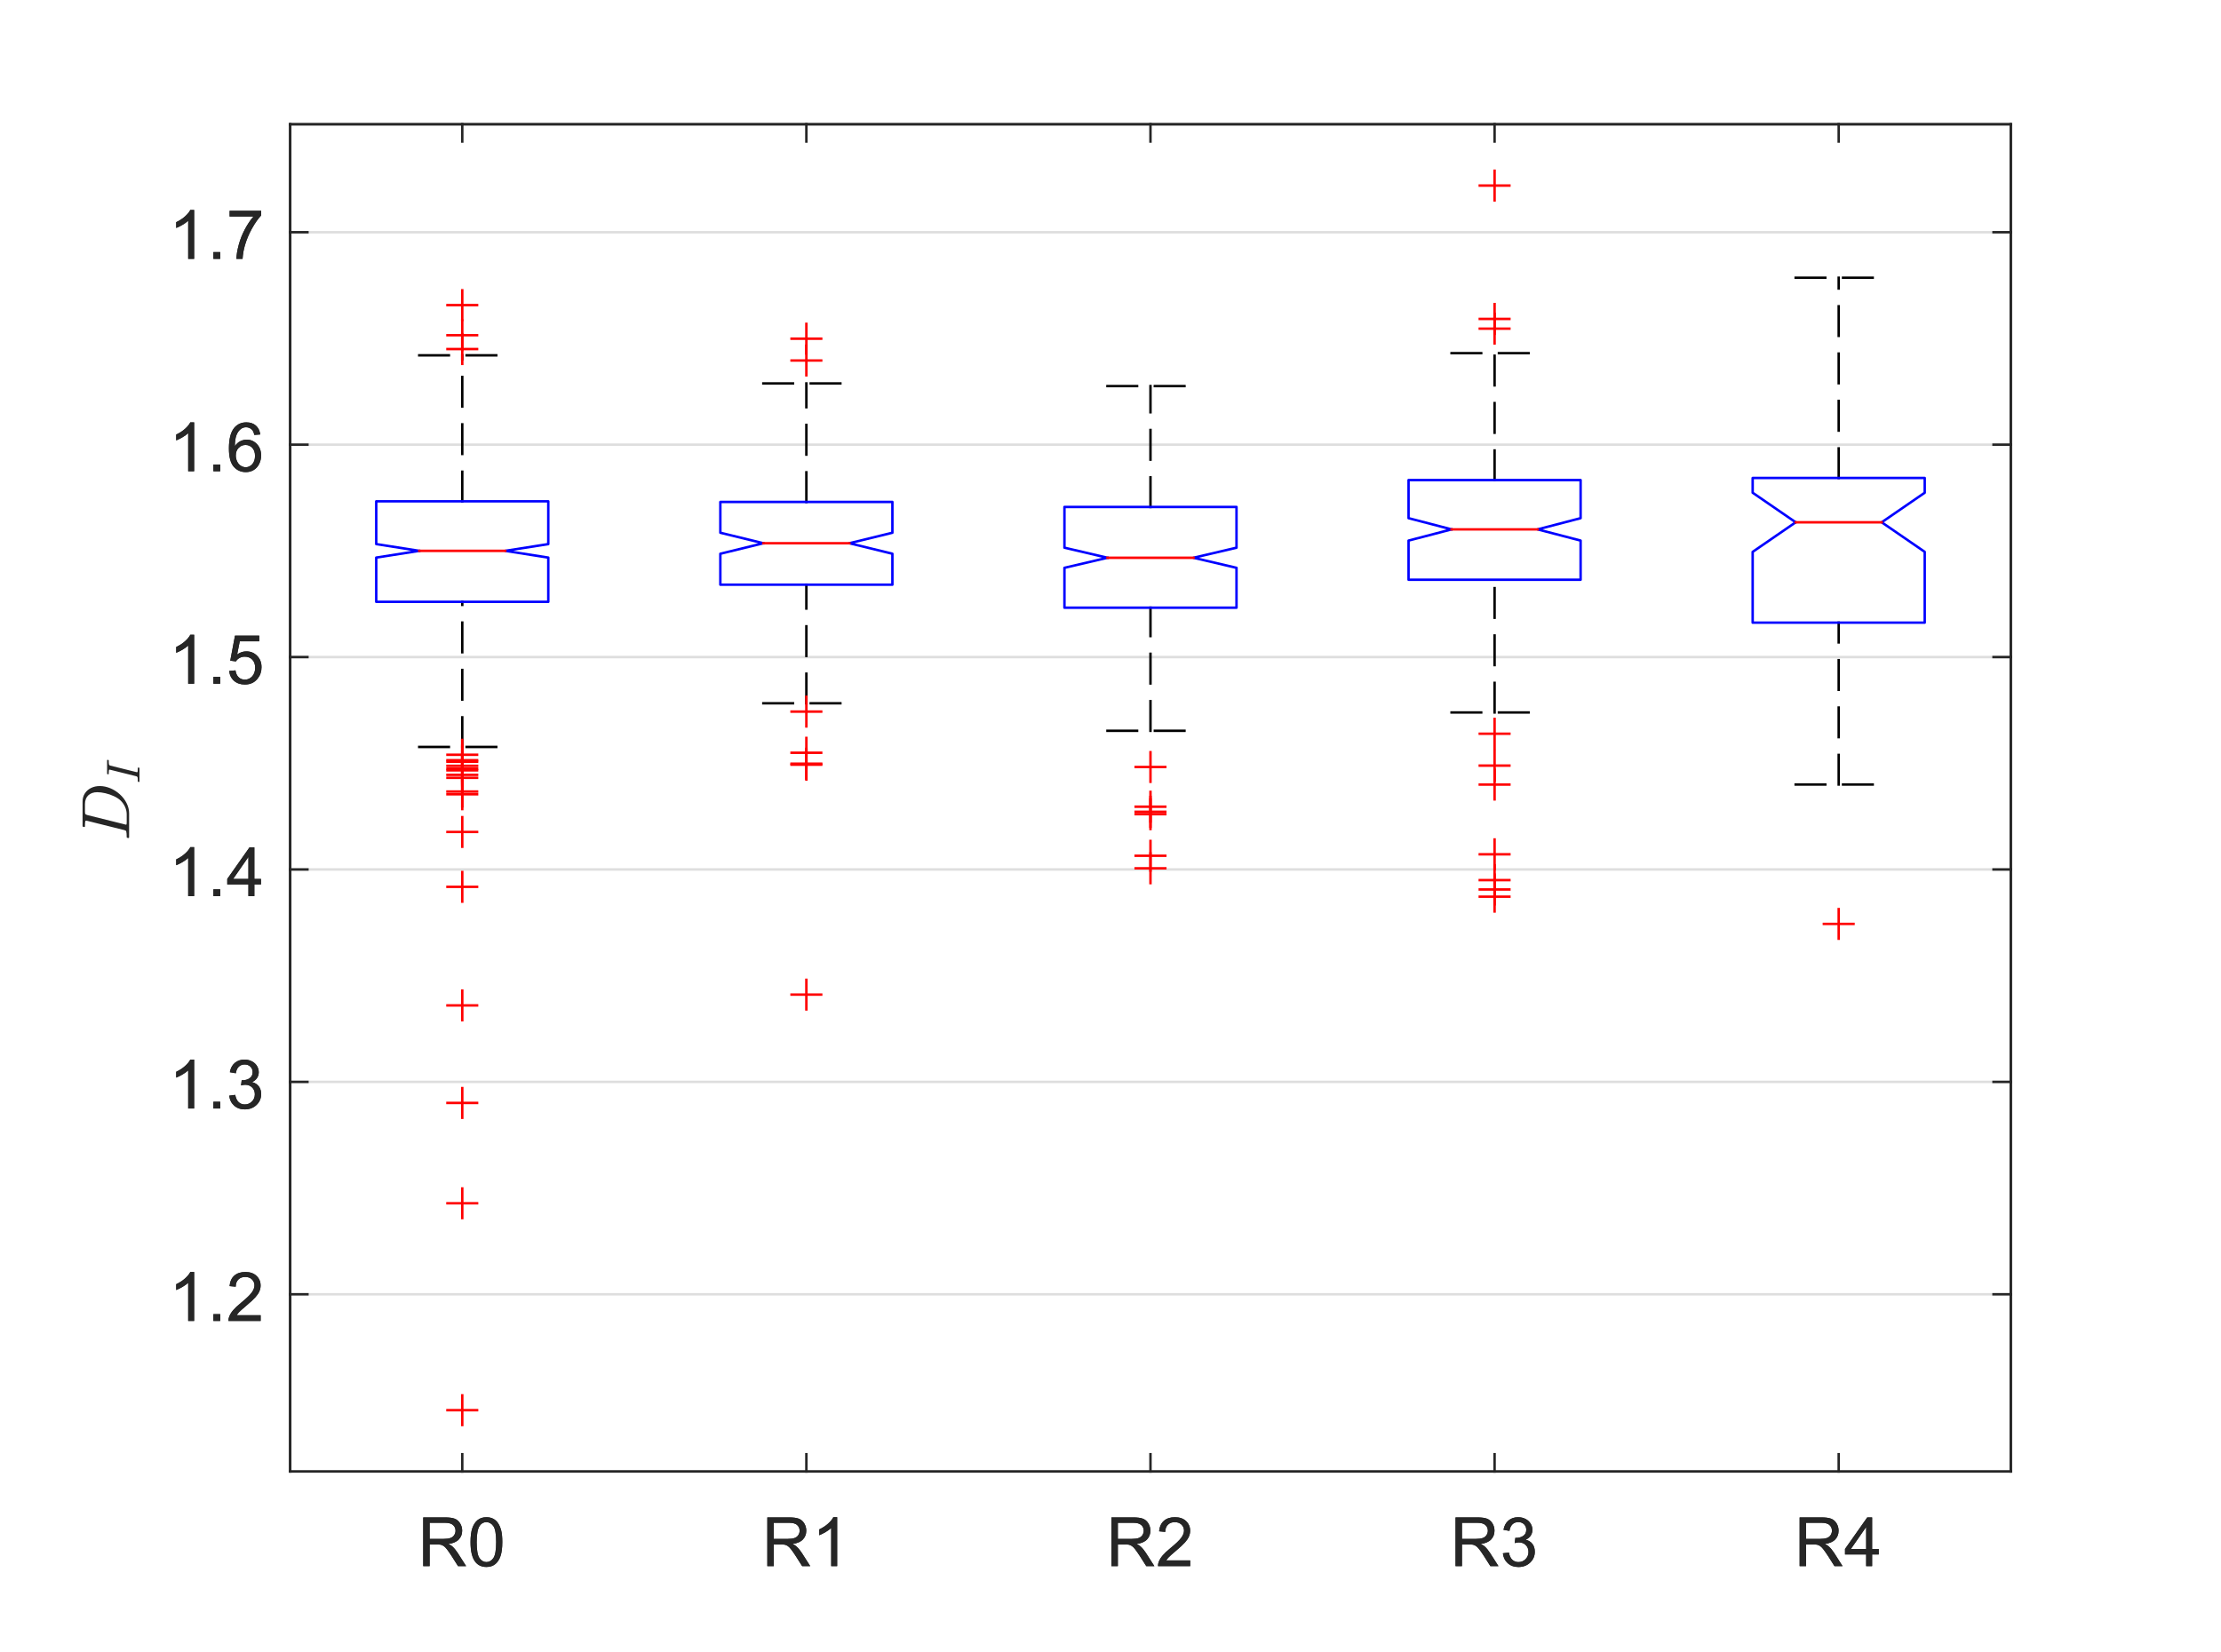 <?xml version="1.0"?>
<!DOCTYPE svg PUBLIC '-//W3C//DTD SVG 1.0//EN'
          'http://www.w3.org/TR/2001/REC-SVG-20010904/DTD/svg10.dtd'>
<svg xmlns:xlink="http://www.w3.org/1999/xlink" style="fill-opacity:1; color-rendering:auto; color-interpolation:auto; text-rendering:auto; stroke:black; stroke-linecap:square; stroke-miterlimit:10; shape-rendering:auto; stroke-opacity:1; fill:black; stroke-dasharray:none; font-weight:normal; stroke-width:1; font-family:'Dialog'; font-style:normal; stroke-linejoin:miter; font-size:12px; stroke-dashoffset:0; image-rendering:auto;" width="750" height="558" xmlns="http://www.w3.org/2000/svg"
><rect width="100%" height="100%" fill="#333333" stroke="none"/><!--Generated by the Batik Graphics2D SVG Generator--><defs id="genericDefs"
  /><g
  ><defs id="defs1"
    ><clipPath clipPathUnits="userSpaceOnUse" id="clipPath1"
      ><path d="M0 0 L750 0 L750 558 L0 558 L0 0 Z"
      /></clipPath
    ></defs
    ><g style="fill:white; stroke:white;"
    ><rect x="0" y="0" width="750" style="clip-path:url(#clipPath1); stroke:none;" height="558"
    /></g
    ><g style="fill:white; text-rendering:optimizeSpeed; color-rendering:optimizeSpeed; image-rendering:optimizeSpeed; shape-rendering:crispEdges; stroke:white; color-interpolation:sRGB;"
    ><rect x="0" width="750" height="558" y="0" style="stroke:none;"
      /><path style="stroke:none;" d="M98 497 L679 497 L679 42 L98 42 Z"
    /></g
    ><g style="stroke-linecap:butt; fill-opacity:0.149; fill:rgb(38,38,38); text-rendering:geometricPrecision; image-rendering:optimizeQuality; color-rendering:optimizeQuality; stroke-linejoin:round; stroke:rgb(38,38,38); color-interpolation:linearRGB; stroke-width:0.833; stroke-opacity:0.149;"
    ><line y2="437.173" style="fill:none;" x1="679" x2="98" y1="437.173"
      /><line y2="365.427" style="fill:none;" x1="679" x2="98" y1="365.427"
      /><line y2="293.681" style="fill:none;" x1="679" x2="98" y1="293.681"
      /><line y2="221.935" style="fill:none;" x1="679" x2="98" y1="221.935"
      /><line y2="150.189" style="fill:none;" x1="679" x2="98" y1="150.189"
      /><line y2="78.443" style="fill:none;" x1="679" x2="98" y1="78.443"
      /><line x1="98" x2="679" y1="497" style="stroke-linecap:square; fill-opacity:1; fill:none; stroke-opacity:1;" y2="497"
      /><line x1="98" x2="679" y1="42" style="stroke-linecap:square; fill-opacity:1; fill:none; stroke-opacity:1;" y2="42"
      /><line x1="156.1" x2="156.1" y1="497" style="stroke-linecap:square; fill-opacity:1; fill:none; stroke-opacity:1;" y2="491.19"
      /><line x1="272.3" x2="272.3" y1="497" style="stroke-linecap:square; fill-opacity:1; fill:none; stroke-opacity:1;" y2="491.19"
      /><line x1="388.5" x2="388.5" y1="497" style="stroke-linecap:square; fill-opacity:1; fill:none; stroke-opacity:1;" y2="491.19"
      /><line x1="504.7" x2="504.7" y1="497" style="stroke-linecap:square; fill-opacity:1; fill:none; stroke-opacity:1;" y2="491.19"
      /><line x1="620.9" x2="620.9" y1="497" style="stroke-linecap:square; fill-opacity:1; fill:none; stroke-opacity:1;" y2="491.19"
      /><line x1="156.1" x2="156.1" y1="42" style="stroke-linecap:square; fill-opacity:1; fill:none; stroke-opacity:1;" y2="47.81"
      /><line x1="272.3" x2="272.3" y1="42" style="stroke-linecap:square; fill-opacity:1; fill:none; stroke-opacity:1;" y2="47.81"
      /><line x1="388.5" x2="388.5" y1="42" style="stroke-linecap:square; fill-opacity:1; fill:none; stroke-opacity:1;" y2="47.81"
      /><line x1="504.7" x2="504.7" y1="42" style="stroke-linecap:square; fill-opacity:1; fill:none; stroke-opacity:1;" y2="47.81"
      /><line x1="620.9" x2="620.9" y1="42" style="stroke-linecap:square; fill-opacity:1; fill:none; stroke-opacity:1;" y2="47.81"
    /></g
    ><g transform="translate(156.1,505)" style="font-size:23.333px; fill:rgb(38,38,38); text-rendering:geometricPrecision; color-rendering:optimizeQuality; image-rendering:optimizeQuality; stroke:rgb(38,38,38); color-interpolation:linearRGB;"
    ><path style="stroke:none;" d="M-13.188 24 L-13.188 7.531 L-5.891 7.531 Q-3.688 7.531 -2.547 7.977 Q-1.406 8.422 -0.719 9.547 Q-0.031 10.672 -0.031 12.031 Q-0.031 13.781 -1.164 14.984 Q-2.297 16.188 -4.672 16.516 Q-3.797 16.922 -3.359 17.328 Q-2.406 18.203 -1.547 19.516 L1.312 24 L-1.422 24 L-3.594 20.578 Q-4.562 19.094 -5.18 18.305 Q-5.797 17.516 -6.281 17.203 Q-6.766 16.891 -7.266 16.766 Q-7.641 16.688 -8.484 16.688 L-11.016 16.688 L-11.016 24 L-13.188 24 ZM-11.016 14.797 L-6.328 14.797 Q-4.844 14.797 -4 14.492 Q-3.156 14.188 -2.719 13.508 Q-2.281 12.828 -2.281 12.031 Q-2.281 10.859 -3.125 10.109 Q-3.969 9.359 -5.797 9.359 L-11.016 9.359 L-11.016 14.797 ZM2.789 15.875 Q2.789 12.953 3.39 11.18 Q3.992 9.406 5.179 8.438 Q6.367 7.469 8.164 7.469 Q9.476 7.469 10.476 8 Q11.476 8.531 12.132 9.539 Q12.789 10.547 13.156 11.992 Q13.523 13.438 13.523 15.875 Q13.523 18.781 12.929 20.562 Q12.335 22.344 11.148 23.312 Q9.96 24.281 8.164 24.281 Q5.773 24.281 4.414 22.578 Q2.789 20.516 2.789 15.875 ZM4.867 15.875 Q4.867 19.938 5.82 21.281 Q6.773 22.625 8.164 22.625 Q9.554 22.625 10.5 21.273 Q11.445 19.922 11.445 15.875 Q11.445 11.812 10.5 10.477 Q9.554 9.141 8.132 9.141 Q6.742 9.141 5.914 10.328 Q4.867 11.828 4.867 15.875 Z"
    /></g
    ><g transform="translate(272.3,505)" style="font-size:23.333px; fill:rgb(38,38,38); text-rendering:geometricPrecision; color-rendering:optimizeQuality; image-rendering:optimizeQuality; stroke:rgb(38,38,38); color-interpolation:linearRGB;"
    ><path style="stroke:none;" d="M-13.188 24 L-13.188 7.531 L-5.891 7.531 Q-3.688 7.531 -2.547 7.977 Q-1.406 8.422 -0.719 9.547 Q-0.031 10.672 -0.031 12.031 Q-0.031 13.781 -1.164 14.984 Q-2.297 16.188 -4.672 16.516 Q-3.797 16.922 -3.359 17.328 Q-2.406 18.203 -1.547 19.516 L1.312 24 L-1.422 24 L-3.594 20.578 Q-4.562 19.094 -5.18 18.305 Q-5.797 17.516 -6.281 17.203 Q-6.766 16.891 -7.266 16.766 Q-7.641 16.688 -8.484 16.688 L-11.016 16.688 L-11.016 24 L-13.188 24 ZM-11.016 14.797 L-6.328 14.797 Q-4.844 14.797 -4 14.492 Q-3.156 14.188 -2.719 13.508 Q-2.281 12.828 -2.281 12.031 Q-2.281 10.859 -3.125 10.109 Q-3.969 9.359 -5.797 9.359 L-11.016 9.359 L-11.016 14.797 ZM10.398 24 L8.382 24 L8.382 11.125 Q7.648 11.812 6.468 12.508 Q5.289 13.203 4.335 13.562 L4.335 11.594 Q6.039 10.797 7.304 9.664 Q8.57 8.531 9.101 7.469 L10.398 7.469 L10.398 24 Z"
    /></g
    ><g transform="translate(388.5,505)" style="font-size:23.333px; fill:rgb(38,38,38); text-rendering:geometricPrecision; color-rendering:optimizeQuality; image-rendering:optimizeQuality; stroke:rgb(38,38,38); color-interpolation:linearRGB;"
    ><path style="stroke:none;" d="M-13.188 24 L-13.188 7.531 L-5.891 7.531 Q-3.688 7.531 -2.547 7.977 Q-1.406 8.422 -0.719 9.547 Q-0.031 10.672 -0.031 12.031 Q-0.031 13.781 -1.164 14.984 Q-2.297 16.188 -4.672 16.516 Q-3.797 16.922 -3.359 17.328 Q-2.406 18.203 -1.547 19.516 L1.312 24 L-1.422 24 L-3.594 20.578 Q-4.562 19.094 -5.18 18.305 Q-5.797 17.516 -6.281 17.203 Q-6.766 16.891 -7.266 16.766 Q-7.641 16.688 -8.484 16.688 L-11.016 16.688 L-11.016 24 L-13.188 24 ZM-11.016 14.797 L-6.328 14.797 Q-4.844 14.797 -4 14.492 Q-3.156 14.188 -2.719 13.508 Q-2.281 12.828 -2.281 12.031 Q-2.281 10.859 -3.125 10.109 Q-3.969 9.359 -5.797 9.359 L-11.016 9.359 L-11.016 14.797 ZM13.414 22.062 L13.414 24 L2.539 24 Q2.507 23.266 2.773 22.594 Q3.179 21.484 4.093 20.406 Q5.007 19.328 6.742 17.906 Q9.429 15.719 10.375 14.43 Q11.32 13.141 11.32 12 Q11.32 10.797 10.46 9.969 Q9.601 9.141 8.21 9.141 Q6.757 9.141 5.882 10.016 Q5.007 10.891 4.992 12.438 L2.914 12.234 Q3.132 9.906 4.523 8.688 Q5.914 7.469 8.257 7.469 Q10.632 7.469 12.015 8.781 Q13.398 10.094 13.398 12.047 Q13.398 13.031 12.992 13.984 Q12.585 14.938 11.648 15.992 Q10.71 17.047 8.523 18.891 Q6.71 20.422 6.195 20.961 Q5.679 21.5 5.335 22.062 L13.414 22.062 Z"
    /></g
    ><g transform="translate(504.7,505)" style="font-size:23.333px; fill:rgb(38,38,38); text-rendering:geometricPrecision; color-rendering:optimizeQuality; image-rendering:optimizeQuality; stroke:rgb(38,38,38); color-interpolation:linearRGB;"
    ><path style="stroke:none;" d="M-13.188 24 L-13.188 7.531 L-5.891 7.531 Q-3.688 7.531 -2.547 7.977 Q-1.406 8.422 -0.719 9.547 Q-0.031 10.672 -0.031 12.031 Q-0.031 13.781 -1.164 14.984 Q-2.297 16.188 -4.672 16.516 Q-3.797 16.922 -3.359 17.328 Q-2.406 18.203 -1.547 19.516 L1.312 24 L-1.422 24 L-3.594 20.578 Q-4.562 19.094 -5.18 18.305 Q-5.797 17.516 -6.281 17.203 Q-6.766 16.891 -7.266 16.766 Q-7.641 16.688 -8.484 16.688 L-11.016 16.688 L-11.016 24 L-13.188 24 ZM-11.016 14.797 L-6.328 14.797 Q-4.844 14.797 -4 14.492 Q-3.156 14.188 -2.719 13.508 Q-2.281 12.828 -2.281 12.031 Q-2.281 10.859 -3.125 10.109 Q-3.969 9.359 -5.797 9.359 L-11.016 9.359 L-11.016 14.797 ZM2.804 19.656 L4.82 19.391 Q5.164 21.109 6.007 21.867 Q6.851 22.625 8.039 22.625 Q9.476 22.625 10.46 21.633 Q11.445 20.641 11.445 19.188 Q11.445 17.797 10.531 16.891 Q9.617 15.984 8.21 15.984 Q7.648 15.984 6.789 16.203 L7.007 14.438 Q7.21 14.453 7.335 14.453 Q8.632 14.453 9.664 13.781 Q10.695 13.109 10.695 11.703 Q10.695 10.594 9.945 9.859 Q9.195 9.125 8.007 9.125 Q6.82 9.125 6.039 9.867 Q5.257 10.609 5.023 12.094 L3.007 11.734 Q3.367 9.703 4.687 8.586 Q6.007 7.469 7.96 7.469 Q9.304 7.469 10.437 8.047 Q11.57 8.625 12.171 9.625 Q12.773 10.625 12.773 11.75 Q12.773 12.812 12.203 13.688 Q11.632 14.562 10.507 15.078 Q11.96 15.422 12.773 16.484 Q13.585 17.547 13.585 19.141 Q13.585 21.297 12.015 22.797 Q10.445 24.297 8.039 24.297 Q5.867 24.297 4.437 23 Q3.007 21.703 2.804 19.656 Z"
    /></g
    ><g transform="translate(620.9,505)" style="font-size:23.333px; fill:rgb(38,38,38); text-rendering:geometricPrecision; color-rendering:optimizeQuality; image-rendering:optimizeQuality; stroke:rgb(38,38,38); color-interpolation:linearRGB;"
    ><path style="stroke:none;" d="M-13.188 24 L-13.188 7.531 L-5.891 7.531 Q-3.688 7.531 -2.547 7.977 Q-1.406 8.422 -0.719 9.547 Q-0.031 10.672 -0.031 12.031 Q-0.031 13.781 -1.164 14.984 Q-2.297 16.188 -4.672 16.516 Q-3.797 16.922 -3.359 17.328 Q-2.406 18.203 -1.547 19.516 L1.312 24 L-1.422 24 L-3.594 20.578 Q-4.562 19.094 -5.18 18.305 Q-5.797 17.516 -6.281 17.203 Q-6.766 16.891 -7.266 16.766 Q-7.641 16.688 -8.484 16.688 L-11.016 16.688 L-11.016 24 L-13.188 24 ZM-11.016 14.797 L-6.328 14.797 Q-4.844 14.797 -4 14.492 Q-3.156 14.188 -2.719 13.508 Q-2.281 12.828 -2.281 12.031 Q-2.281 10.859 -3.125 10.109 Q-3.969 9.359 -5.797 9.359 L-11.016 9.359 L-11.016 14.797 ZM9.273 24 L9.273 20.062 L2.132 20.062 L2.132 18.203 L9.648 7.531 L11.289 7.531 L11.289 18.203 L13.523 18.203 L13.523 20.062 L11.289 20.062 L11.289 24 L9.273 24 ZM9.273 18.203 L9.273 10.781 L4.117 18.203 L9.273 18.203 Z"
    /></g
    ><g style="fill:rgb(38,38,38); text-rendering:geometricPrecision; image-rendering:optimizeQuality; color-rendering:optimizeQuality; stroke-linejoin:round; stroke:rgb(38,38,38); color-interpolation:linearRGB; stroke-width:0.833;"
    ><line y2="42" style="fill:none;" x1="98" x2="98" y1="497"
      /><line y2="42" style="fill:none;" x1="679" x2="679" y1="497"
      /><line y2="437.173" style="fill:none;" x1="98" x2="103.81" y1="437.173"
      /><line y2="365.427" style="fill:none;" x1="98" x2="103.81" y1="365.427"
      /><line y2="293.681" style="fill:none;" x1="98" x2="103.81" y1="293.681"
      /><line y2="221.935" style="fill:none;" x1="98" x2="103.81" y1="221.935"
      /><line y2="150.189" style="fill:none;" x1="98" x2="103.81" y1="150.189"
      /><line y2="78.443" style="fill:none;" x1="98" x2="103.81" y1="78.443"
      /><line y2="437.173" style="fill:none;" x1="679" x2="673.19" y1="437.173"
      /><line y2="365.427" style="fill:none;" x1="679" x2="673.19" y1="365.427"
      /><line y2="293.681" style="fill:none;" x1="679" x2="673.19" y1="293.681"
      /><line y2="221.935" style="fill:none;" x1="679" x2="673.19" y1="221.935"
      /><line y2="150.189" style="fill:none;" x1="679" x2="673.19" y1="150.189"
      /><line y2="78.443" style="fill:none;" x1="679" x2="673.19" y1="78.443"
    /></g
    ><g transform="translate(90,437.173)" style="font-size:23.333px; fill:rgb(38,38,38); text-rendering:geometricPrecision; color-rendering:optimizeQuality; image-rendering:optimizeQuality; stroke:rgb(38,38,38); color-interpolation:linearRGB;"
    ><path style="stroke:none;" d="M-24.438 9 L-26.453 9 L-26.453 -3.875 Q-27.188 -3.188 -28.367 -2.492 Q-29.547 -1.797 -30.5 -1.438 L-30.5 -3.406 Q-28.797 -4.203 -27.531 -5.336 Q-26.266 -6.469 -25.734 -7.531 L-24.438 -7.531 L-24.438 9 ZM-17.941 9 L-17.941 6.703 L-15.644 6.703 L-15.644 9 L-17.941 9 ZM-1.98 7.062 L-1.98 9 L-12.855 9 Q-12.886 8.266 -12.62 7.594 Q-12.214 6.484 -11.3 5.406 Q-10.386 4.328 -8.652 2.906 Q-5.964 0.719 -5.019 -0.57 Q-4.073 -1.859 -4.073 -3 Q-4.073 -4.203 -4.933 -5.031 Q-5.792 -5.859 -7.183 -5.859 Q-8.636 -5.859 -9.511 -4.984 Q-10.386 -4.109 -10.402 -2.562 L-12.48 -2.766 Q-12.261 -5.094 -10.87 -6.312 Q-9.48 -7.531 -7.136 -7.531 Q-4.761 -7.531 -3.378 -6.219 Q-1.995 -4.906 -1.995 -2.953 Q-1.995 -1.969 -2.401 -1.016 Q-2.808 -0.062 -3.745 0.992 Q-4.683 2.047 -6.87 3.891 Q-8.683 5.422 -9.198 5.961 Q-9.714 6.5 -10.058 7.062 L-1.98 7.062 Z"
    /></g
    ><g transform="translate(90,365.427)" style="font-size:23.333px; fill:rgb(38,38,38); text-rendering:geometricPrecision; color-rendering:optimizeQuality; image-rendering:optimizeQuality; stroke:rgb(38,38,38); color-interpolation:linearRGB;"
    ><path style="stroke:none;" d="M-24.438 9 L-26.453 9 L-26.453 -3.875 Q-27.188 -3.188 -28.367 -2.492 Q-29.547 -1.797 -30.5 -1.438 L-30.5 -3.406 Q-28.797 -4.203 -27.531 -5.336 Q-26.266 -6.469 -25.734 -7.531 L-24.438 -7.531 L-24.438 9 ZM-17.941 9 L-17.941 6.703 L-15.644 6.703 L-15.644 9 L-17.941 9 ZM-12.589 4.656 L-10.573 4.391 Q-10.23 6.109 -9.386 6.867 Q-8.542 7.625 -7.355 7.625 Q-5.917 7.625 -4.933 6.633 Q-3.948 5.641 -3.948 4.188 Q-3.948 2.797 -4.862 1.891 Q-5.777 0.984 -7.183 0.984 Q-7.745 0.984 -8.605 1.203 L-8.386 -0.562 Q-8.183 -0.547 -8.058 -0.547 Q-6.761 -0.547 -5.73 -1.219 Q-4.698 -1.891 -4.698 -3.297 Q-4.698 -4.406 -5.448 -5.141 Q-6.198 -5.875 -7.386 -5.875 Q-8.573 -5.875 -9.355 -5.133 Q-10.136 -4.391 -10.37 -2.906 L-12.386 -3.266 Q-12.027 -5.297 -10.706 -6.414 Q-9.386 -7.531 -7.433 -7.531 Q-6.089 -7.531 -4.956 -6.953 Q-3.823 -6.375 -3.222 -5.375 Q-2.62 -4.375 -2.62 -3.25 Q-2.62 -2.188 -3.191 -1.312 Q-3.761 -0.438 -4.886 0.078 Q-3.433 0.422 -2.62 1.484 Q-1.808 2.547 -1.808 4.141 Q-1.808 6.297 -3.378 7.797 Q-4.948 9.297 -7.355 9.297 Q-9.527 9.297 -10.956 8 Q-12.386 6.703 -12.589 4.656 Z"
    /></g
    ><g transform="translate(90,293.681)" style="font-size:23.333px; fill:rgb(38,38,38); text-rendering:geometricPrecision; color-rendering:optimizeQuality; image-rendering:optimizeQuality; stroke:rgb(38,38,38); color-interpolation:linearRGB;"
    ><path style="stroke:none;" d="M-24.438 9 L-26.453 9 L-26.453 -3.875 Q-27.188 -3.188 -28.367 -2.492 Q-29.547 -1.797 -30.5 -1.438 L-30.5 -3.406 Q-28.797 -4.203 -27.531 -5.336 Q-26.266 -6.469 -25.734 -7.531 L-24.438 -7.531 L-24.438 9 ZM-17.941 9 L-17.941 6.703 L-15.644 6.703 L-15.644 9 L-17.941 9 ZM-6.12 9 L-6.12 5.062 L-13.261 5.062 L-13.261 3.203 L-5.745 -7.469 L-4.105 -7.469 L-4.105 3.203 L-1.87 3.203 L-1.87 5.062 L-4.105 5.062 L-4.105 9 L-6.12 9 ZM-6.12 3.203 L-6.12 -4.219 L-11.277 3.203 L-6.12 3.203 Z"
    /></g
    ><g transform="translate(90,221.935)" style="font-size:23.333px; fill:rgb(38,38,38); text-rendering:geometricPrecision; color-rendering:optimizeQuality; image-rendering:optimizeQuality; stroke:rgb(38,38,38); color-interpolation:linearRGB;"
    ><path style="stroke:none;" d="M-24.438 9 L-26.453 9 L-26.453 -3.875 Q-27.188 -3.188 -28.367 -2.492 Q-29.547 -1.797 -30.5 -1.438 L-30.5 -3.406 Q-28.797 -4.203 -27.531 -5.336 Q-26.266 -6.469 -25.734 -7.531 L-24.438 -7.531 L-24.438 9 ZM-17.941 9 L-17.941 6.703 L-15.644 6.703 L-15.644 9 L-17.941 9 ZM-12.605 4.688 L-10.48 4.5 Q-10.245 6.062 -9.386 6.844 Q-8.527 7.625 -7.308 7.625 Q-5.855 7.625 -4.847 6.523 Q-3.839 5.422 -3.839 3.594 Q-3.839 1.875 -4.808 0.875 Q-5.777 -0.125 -7.355 -0.125 Q-8.323 -0.125 -9.112 0.312 Q-9.902 0.75 -10.339 1.469 L-12.245 1.219 L-10.652 -7.234 L-2.464 -7.234 L-2.464 -5.312 L-9.027 -5.312 L-9.917 -0.891 Q-8.433 -1.922 -6.808 -1.922 Q-4.652 -1.922 -3.167 -0.422 Q-1.683 1.078 -1.683 3.422 Q-1.683 5.656 -2.995 7.281 Q-4.573 9.281 -7.308 9.281 Q-9.558 9.281 -10.98 8.023 Q-12.402 6.766 -12.605 4.688 Z"
    /></g
    ><g transform="translate(90,150.189)" style="font-size:23.333px; fill:rgb(38,38,38); text-rendering:geometricPrecision; color-rendering:optimizeQuality; image-rendering:optimizeQuality; stroke:rgb(38,38,38); color-interpolation:linearRGB;"
    ><path style="stroke:none;" d="M-24.438 9 L-26.453 9 L-26.453 -3.875 Q-27.188 -3.188 -28.367 -2.492 Q-29.547 -1.797 -30.5 -1.438 L-30.5 -3.406 Q-28.797 -4.203 -27.531 -5.336 Q-26.266 -6.469 -25.734 -7.531 L-24.438 -7.531 L-24.438 9 ZM-17.941 9 L-17.941 6.703 L-15.644 6.703 L-15.644 9 L-17.941 9 ZM-2.12 -3.438 L-4.12 -3.281 Q-4.386 -4.469 -4.886 -5 Q-5.714 -5.875 -6.902 -5.875 Q-7.87 -5.875 -8.605 -5.328 Q-9.558 -4.641 -10.112 -3.305 Q-10.667 -1.969 -10.683 0.516 Q-9.948 -0.609 -8.894 -1.148 Q-7.839 -1.688 -6.683 -1.688 Q-4.667 -1.688 -3.245 -0.195 Q-1.823 1.297 -1.823 3.656 Q-1.823 5.203 -2.487 6.531 Q-3.151 7.859 -4.323 8.57 Q-5.495 9.281 -6.98 9.281 Q-9.511 9.281 -11.105 7.422 Q-12.698 5.562 -12.698 1.297 Q-12.698 -3.484 -10.933 -5.641 Q-9.386 -7.531 -6.792 -7.531 Q-4.839 -7.531 -3.597 -6.445 Q-2.355 -5.359 -2.12 -3.438 ZM-10.37 3.672 Q-10.37 4.703 -9.925 5.664 Q-9.48 6.625 -8.683 7.125 Q-7.886 7.625 -7.011 7.625 Q-5.73 7.625 -4.808 6.586 Q-3.886 5.547 -3.886 3.781 Q-3.886 2.078 -4.8 1.094 Q-5.714 0.109 -7.089 0.109 Q-8.464 0.109 -9.417 1.094 Q-10.37 2.078 -10.37 3.672 Z"
    /></g
    ><g transform="translate(90,78.443)" style="font-size:23.333px; fill:rgb(38,38,38); text-rendering:geometricPrecision; color-rendering:optimizeQuality; image-rendering:optimizeQuality; stroke:rgb(38,38,38); color-interpolation:linearRGB;"
    ><path style="stroke:none;" d="M-24.438 9 L-26.453 9 L-26.453 -3.875 Q-27.188 -3.188 -28.367 -2.492 Q-29.547 -1.797 -30.5 -1.438 L-30.5 -3.406 Q-28.797 -4.203 -27.531 -5.336 Q-26.266 -6.469 -25.734 -7.531 L-24.438 -7.531 L-24.438 9 ZM-17.941 9 L-17.941 6.703 L-15.644 6.703 L-15.644 9 L-17.941 9 ZM-12.464 -5.312 L-12.464 -7.25 L-1.808 -7.25 L-1.808 -5.672 Q-3.386 -4 -4.925 -1.227 Q-6.464 1.547 -7.308 4.469 Q-7.917 6.547 -8.089 9 L-10.167 9 Q-10.136 7.062 -9.402 4.305 Q-8.667 1.547 -7.308 -1.008 Q-5.948 -3.562 -4.402 -5.312 L-12.464 -5.312 Z"
    /></g
    ><g transform="translate(52,269.5) rotate(-90)" style="font-size:23.333px; fill:rgb(38,38,38); text-rendering:geometricPrecision; image-rendering:optimizeQuality; color-rendering:optimizeQuality; font-family:'mwa_cmmi10'; stroke:rgb(38,38,38); color-interpolation:linearRGB;"
    ><path style="stroke:none;" d="M-13.348 -8.4 Q-13.567 -8.4 -13.567 -8.697 Q-13.567 -8.759 -13.528 -8.9 Q-13.489 -9.041 -13.434 -9.127 Q-13.379 -9.213 -13.286 -9.213 Q-11.879 -9.213 -11.317 -9.369 Q-11.02 -9.463 -10.895 -9.978 L-7.739 -22.619 Q-7.692 -22.838 -7.692 -22.931 Q-7.692 -23.181 -7.957 -23.213 Q-8.395 -23.306 -9.614 -23.306 Q-9.848 -23.306 -9.848 -23.603 Q-9.832 -23.666 -9.801 -23.806 Q-9.77 -23.947 -9.707 -24.033 Q-9.645 -24.119 -9.551 -24.119 L-1.286 -24.119 Q0.324 -24.119 1.519 -23.338 Q2.714 -22.556 3.355 -21.236 Q3.996 -19.916 3.996 -18.322 Q3.996 -16.556 3.269 -14.791 Q2.542 -13.025 1.23 -11.564 Q-0.083 -10.103 -1.77 -9.252 Q-3.458 -8.4 -5.223 -8.4 L-13.348 -8.4 ZM-9.051 -9.384 Q-9.051 -9.213 -8.27 -9.213 L-5.582 -9.213 Q-4.317 -9.213 -3.122 -9.736 Q-1.926 -10.259 -0.989 -11.181 Q-0.129 -12.056 0.535 -13.455 Q1.199 -14.853 1.558 -16.384 Q1.917 -17.916 1.917 -19.197 Q1.917 -20.119 1.644 -20.877 Q1.371 -21.634 0.871 -22.174 Q0.371 -22.713 -0.379 -23.009 Q-1.129 -23.306 -2.067 -23.306 L-4.598 -23.306 Q-5.223 -23.306 -5.426 -23.197 Q-5.629 -23.088 -5.801 -22.509 L-8.942 -9.9 Q-9.051 -9.619 -9.051 -9.384 Z"
      /><path style="stroke:none;" d="M5.517 -4.9 Q5.361 -4.9 5.361 -5.119 Q5.423 -5.463 5.564 -5.463 Q6.517 -5.463 6.845 -5.525 Q7.22 -5.619 7.314 -6.01 L9.501 -14.791 Q9.532 -14.947 9.532 -14.994 Q9.532 -15.103 9.486 -15.142 Q9.439 -15.181 9.329 -15.213 Q9.001 -15.275 8.111 -15.275 Q7.954 -15.275 7.954 -15.478 Q8.001 -15.681 8.032 -15.759 Q8.064 -15.838 8.22 -15.838 L12.689 -15.838 Q12.845 -15.838 12.845 -15.619 Q12.845 -15.588 12.822 -15.494 Q12.798 -15.4 12.759 -15.338 Q12.72 -15.275 12.642 -15.275 Q11.704 -15.275 11.345 -15.213 Q10.986 -15.119 10.892 -14.728 L8.704 -5.947 Q8.673 -5.744 8.673 -5.728 Q8.673 -5.697 8.681 -5.658 Q8.689 -5.619 8.728 -5.595 Q8.767 -5.572 8.798 -5.556 Q8.829 -5.541 8.876 -5.525 Q9.189 -5.463 10.095 -5.463 Q10.251 -5.463 10.251 -5.26 Q10.204 -5.025 10.173 -4.963 Q10.142 -4.9 9.986 -4.9 L5.517 -4.9 Z"
    /></g
    ><g style="stroke-linecap:butt; text-rendering:geometricPrecision; image-rendering:optimizeQuality; color-rendering:optimizeQuality; stroke-linejoin:bevel; stroke-dasharray:10,6; color-interpolation:linearRGB; stroke-width:0.833; stroke-miterlimit:1;"
    ><line y2="120.019" style="fill:none;" x1="156.1" x2="156.1" y1="169.332"
      /><line y2="129.509" style="fill:none;" x1="272.3" x2="272.3" y1="169.541"
      /><line y2="130.411" style="fill:none;" x1="388.5" x2="388.5" y1="171.234"
      /><line y2="119.29" style="fill:none;" x1="504.7" x2="504.7" y1="162.155"
      /><line y2="93.81" style="fill:none;" x1="620.9" x2="620.9" y1="161.446"
      /><line y2="203.278" style="fill:none;" x1="156.1" x2="156.1" y1="252.299"
      /><line y2="197.491" style="fill:none;" x1="272.3" x2="272.3" y1="237.551"
      /><line y2="205.266" style="fill:none;" x1="388.5" x2="388.5" y1="246.843"
      /><line y2="195.814" style="fill:none;" x1="504.7" x2="504.7" y1="240.651"
      /><line y2="210.311" style="fill:none;" x1="620.9" x2="620.9" y1="264.989"
      /><line x1="141.575" x2="170.625" y1="120.019" style="fill:none; stroke-linejoin:round; stroke-dasharray:none; stroke-miterlimit:10;" y2="120.019"
      /><line x1="257.775" x2="286.825" y1="129.509" style="fill:none; stroke-linejoin:round; stroke-dasharray:none; stroke-miterlimit:10;" y2="129.509"
      /><line x1="373.975" x2="403.025" y1="130.411" style="fill:none; stroke-linejoin:round; stroke-dasharray:none; stroke-miterlimit:10;" y2="130.411"
      /><line x1="490.175" x2="519.225" y1="119.29" style="fill:none; stroke-linejoin:round; stroke-dasharray:none; stroke-miterlimit:10;" y2="119.29"
      /><line x1="606.375" x2="635.425" y1="93.81" style="fill:none; stroke-linejoin:round; stroke-dasharray:none; stroke-miterlimit:10;" y2="93.81"
      /><line x1="141.575" x2="170.625" y1="252.299" style="fill:none; stroke-linejoin:round; stroke-dasharray:none; stroke-miterlimit:10;" y2="252.299"
      /><line x1="257.775" x2="286.825" y1="237.551" style="fill:none; stroke-linejoin:round; stroke-dasharray:none; stroke-miterlimit:10;" y2="237.551"
      /><line x1="373.975" x2="403.025" y1="246.843" style="fill:none; stroke-linejoin:round; stroke-dasharray:none; stroke-miterlimit:10;" y2="246.843"
      /><line x1="490.175" x2="519.225" y1="240.651" style="fill:none; stroke-linejoin:round; stroke-dasharray:none; stroke-miterlimit:10;" y2="240.651"
      /><line x1="606.375" x2="635.425" y1="264.989" style="fill:none; stroke-linejoin:round; stroke-dasharray:none; stroke-miterlimit:10;" y2="264.989"
    /></g
    ><g style="stroke-linecap:butt; fill:blue; text-rendering:geometricPrecision; image-rendering:optimizeQuality; color-rendering:optimizeQuality; stroke-linejoin:round; stroke:blue; color-interpolation:linearRGB; stroke-width:0.833;"
    ><path d="M141.575 186.059 L127.05 183.778 L127.05 169.332 L185.15 169.332 L185.15 183.778 L170.625 186.059 L185.15 188.339 L185.15 203.278 L127.05 203.278 L127.05 188.339 L141.575 186.059" style="fill:none; fill-rule:evenodd;"
      /><path d="M257.775 183.49 L243.25 179.942 L243.25 169.541 L301.35 169.541 L301.35 179.942 L286.825 183.49 L301.35 187.037 L301.35 197.491 L243.25 197.491 L243.25 187.037 L257.775 183.49" style="fill:none; fill-rule:evenodd;"
      /><path d="M373.975 188.395 L359.45 184.995 L359.45 171.234 L417.55 171.234 L417.55 184.995 L403.025 188.395 L417.55 191.794 L417.55 205.266 L359.45 205.266 L359.45 191.794 L373.975 188.395" style="fill:none; fill-rule:evenodd;"
      /><path d="M490.175 178.807 L475.65 175.023 L475.65 162.155 L533.75 162.155 L533.75 175.023 L519.225 178.807 L533.75 182.592 L533.75 195.814 L475.65 195.814 L475.65 182.592 L490.175 178.807" style="fill:none; fill-rule:evenodd;"
      /><path d="M606.375 176.415 L591.85 166.427 L591.85 161.446 L649.95 161.446 L649.95 166.427 L635.425 176.415 L649.95 186.403 L649.95 210.311 L591.85 210.311 L591.85 186.403 L606.375 176.415" style="fill:none; fill-rule:evenodd;"
      /><line x1="141.575" x2="170.625" y1="186.059" style="fill:none; stroke:red;" y2="186.059"
      /><line x1="257.775" x2="286.825" y1="183.49" style="fill:none; stroke:red;" y2="183.49"
      /><line x1="373.975" x2="403.025" y1="188.395" style="fill:none; stroke:red;" y2="188.395"
      /><line x1="490.175" x2="519.225" y1="178.807" style="fill:none; stroke:red;" y2="178.807"
      /><line x1="606.375" x2="635.425" y1="176.415" style="fill:none; stroke:red;" y2="176.415"
      /><path d="M0 -5 L0 5 M-5 0 L5 0" style="fill:none; stroke:red; stroke-linejoin:miter;" transform="translate(156.1,476.318)"
      /><path d="M0 -5 L0 5 M-5 0 L5 0" style="fill:none; stroke:red; stroke-linejoin:miter;" transform="translate(156.1,406.432)"
      /><path d="M0 -5 L0 5 M-5 0 L5 0" style="fill:none; stroke:red; stroke-linejoin:miter;" transform="translate(156.1,372.536)"
      /><path d="M0 -5 L0 5 M-5 0 L5 0" style="fill:none; stroke:red; stroke-linejoin:miter;" transform="translate(156.1,339.601)"
      /><path d="M0 -5 L0 5 M-5 0 L5 0" style="fill:none; stroke:red; stroke-linejoin:miter;" transform="translate(156.1,299.547)"
      /><path d="M0 -5 L0 5 M-5 0 L5 0" style="fill:none; stroke:red; stroke-linejoin:miter;" transform="translate(156.1,281.013)"
      /><path d="M0 -5 L0 5 M-5 0 L5 0" style="fill:none; stroke:red; stroke-linejoin:miter;" transform="translate(156.1,268.282)"
      /><path d="M0 -5 L0 5 M-5 0 L5 0" style="fill:none; stroke:red; stroke-linejoin:miter;" transform="translate(156.1,267.366)"
      /><path d="M0 -5 L0 5 M-5 0 L5 0" style="fill:none; stroke:red; stroke-linejoin:miter;" transform="translate(156.1,262.728)"
      /><path d="M0 -5 L0 5 M-5 0 L5 0" style="fill:none; stroke:red; stroke-linejoin:miter;" transform="translate(156.1,261.723)"
      /><path d="M0 -5 L0 5 M-5 0 L5 0" style="fill:none; stroke:red; stroke-linejoin:miter;" transform="translate(156.1,260.2)"
      /><path d="M0 -5 L0 5 M-5 0 L5 0" style="fill:none; stroke:red; stroke-linejoin:miter;" transform="translate(156.1,259.61)"
      /><path d="M0 -5 L0 5 M-5 0 L5 0" style="fill:none; stroke:red; stroke-linejoin:miter;" transform="translate(156.1,258.683)"
      /><path d="M0 -5 L0 5 M-5 0 L5 0" style="fill:none; stroke:red; stroke-linejoin:miter;" transform="translate(156.1,257.289)"
      /><path d="M0 -5 L0 5 M-5 0 L5 0" style="fill:none; stroke:red; stroke-linejoin:miter;" transform="translate(156.1,256.771)"
      /><path d="M0 -5 L0 5 M-5 0 L5 0" style="fill:none; stroke:red; stroke-linejoin:miter;" transform="translate(156.1,254.935)"
      /><path d="M0 -5 L0 5 M-5 0 L5 0" style="fill:none; stroke:red; stroke-linejoin:miter;" transform="translate(156.1,117.894)"
      /><path d="M0 -5 L0 5 M-5 0 L5 0" style="fill:none; stroke:red; stroke-linejoin:miter;" transform="translate(156.1,113.233)"
      /><path d="M0 -5 L0 5 M-5 0 L5 0" style="fill:none; stroke:red; stroke-linejoin:miter;" transform="translate(156.1,103.064)"
      /><path d="M0 -5 L0 5 M-5 0 L5 0" style="fill:none; stroke:red; stroke-linejoin:miter;" transform="translate(272.3,335.95)"
      /><path d="M0 -5 L0 5 M-5 0 L5 0" style="fill:none; stroke:red; stroke-linejoin:miter;" transform="translate(272.3,258.29)"
      /><path d="M0 -5 L0 5 M-5 0 L5 0" style="fill:none; stroke:red; stroke-linejoin:miter;" transform="translate(272.3,257.954)"
      /><path d="M0 -5 L0 5 M-5 0 L5 0" style="fill:none; stroke:red; stroke-linejoin:miter;" transform="translate(272.3,254.257)"
      /><path d="M0 -5 L0 5 M-5 0 L5 0" style="fill:none; stroke:red; stroke-linejoin:miter;" transform="translate(272.3,240.356)"
      /><path d="M0 -5 L0 5 M-5 0 L5 0" style="fill:none; stroke:red; stroke-linejoin:miter;" transform="translate(272.3,121.773)"
      /><path d="M0 -5 L0 5 M-5 0 L5 0" style="fill:none; stroke:red; stroke-linejoin:miter;" transform="translate(272.3,114.397)"
      /><path d="M0 -5 L0 5 M-5 0 L5 0" style="fill:none; stroke:red; stroke-linejoin:miter;" transform="translate(388.5,293.286)"
      /><path d="M0 -5 L0 5 M-5 0 L5 0" style="fill:none; stroke:red; stroke-linejoin:miter;" transform="translate(388.5,289.05)"
      /><path d="M0 -5 L0 5 M-5 0 L5 0" style="fill:none; stroke:red; stroke-linejoin:miter;" transform="translate(388.5,274.995)"
      /><path d="M0 -5 L0 5 M-5 0 L5 0" style="fill:none; stroke:red; stroke-linejoin:miter;" transform="translate(388.5,274.202)"
      /><path d="M0 -5 L0 5 M-5 0 L5 0" style="fill:none; stroke:red; stroke-linejoin:miter;" transform="translate(388.5,272.477)"
      /><path d="M0 -5 L0 5 M-5 0 L5 0" style="fill:none; stroke:red; stroke-linejoin:miter;" transform="translate(388.5,259.073)"
      /><path d="M0 -5 L0 5 M-5 0 L5 0" style="fill:none; stroke:red; stroke-linejoin:miter;" transform="translate(504.7,302.871)"
      /><path d="M0 -5 L0 5 M-5 0 L5 0" style="fill:none; stroke:red; stroke-linejoin:miter;" transform="translate(504.7,300.443)"
      /><path d="M0 -5 L0 5 M-5 0 L5 0" style="fill:none; stroke:red; stroke-linejoin:miter;" transform="translate(504.7,297.286)"
      /><path d="M0 -5 L0 5 M-5 0 L5 0" style="fill:none; stroke:red; stroke-linejoin:miter;" transform="translate(504.7,288.555)"
      /><path d="M0 -5 L0 5 M-5 0 L5 0" style="fill:none; stroke:red; stroke-linejoin:miter;" transform="translate(504.7,265.012)"
      /><path d="M0 -5 L0 5 M-5 0 L5 0" style="fill:none; stroke:red; stroke-linejoin:miter;" transform="translate(504.7,258.596)"
      /><path d="M0 -5 L0 5 M-5 0 L5 0" style="fill:none; stroke:red; stroke-linejoin:miter;" transform="translate(504.7,247.827)"
      /><path d="M0 -5 L0 5 M-5 0 L5 0" style="fill:none; stroke:red; stroke-linejoin:miter;" transform="translate(504.7,111.01)"
      /><path d="M0 -5 L0 5 M-5 0 L5 0" style="fill:none; stroke:red; stroke-linejoin:miter;" transform="translate(504.7,107.72)"
      /><path d="M0 -5 L0 5 M-5 0 L5 0" style="fill:none; stroke:red; stroke-linejoin:miter;" transform="translate(504.7,62.682)"
      /><path d="M0 -5 L0 5 M-5 0 L5 0" style="fill:none; stroke:red; stroke-linejoin:miter;" transform="translate(620.9,312.072)"
    /></g
    ><g style="fill:white; text-rendering:optimizeSpeed; color-rendering:optimizeSpeed; image-rendering:optimizeSpeed; shape-rendering:crispEdges; stroke:white; color-interpolation:sRGB;"
    ><path style="stroke:none;" d="M98 497 L679 497 L679 42 L98 42 Z"
    /></g
    ><g style="stroke-linecap:butt; fill-opacity:0.149; fill:rgb(38,38,38); text-rendering:geometricPrecision; image-rendering:optimizeQuality; color-rendering:optimizeQuality; stroke-linejoin:round; stroke:rgb(38,38,38); color-interpolation:linearRGB; stroke-width:0.833; stroke-opacity:0.149;"
    ><line y2="437.173" style="fill:none;" x1="679" x2="98" y1="437.173"
      /><line y2="365.427" style="fill:none;" x1="679" x2="98" y1="365.427"
      /><line y2="293.681" style="fill:none;" x1="679" x2="98" y1="293.681"
      /><line y2="221.935" style="fill:none;" x1="679" x2="98" y1="221.935"
      /><line y2="150.189" style="fill:none;" x1="679" x2="98" y1="150.189"
      /><line y2="78.443" style="fill:none;" x1="679" x2="98" y1="78.443"
      /><line x1="98" x2="679" y1="497" style="stroke-linecap:square; fill-opacity:1; fill:none; stroke-opacity:1;" y2="497"
      /><line x1="98" x2="679" y1="42" style="stroke-linecap:square; fill-opacity:1; fill:none; stroke-opacity:1;" y2="42"
      /><line x1="156.1" x2="156.1" y1="497" style="stroke-linecap:square; fill-opacity:1; fill:none; stroke-opacity:1;" y2="491.19"
      /><line x1="272.3" x2="272.3" y1="497" style="stroke-linecap:square; fill-opacity:1; fill:none; stroke-opacity:1;" y2="491.19"
      /><line x1="388.5" x2="388.5" y1="497" style="stroke-linecap:square; fill-opacity:1; fill:none; stroke-opacity:1;" y2="491.19"
      /><line x1="504.7" x2="504.7" y1="497" style="stroke-linecap:square; fill-opacity:1; fill:none; stroke-opacity:1;" y2="491.19"
      /><line x1="620.9" x2="620.9" y1="497" style="stroke-linecap:square; fill-opacity:1; fill:none; stroke-opacity:1;" y2="491.19"
      /><line x1="156.1" x2="156.1" y1="42" style="stroke-linecap:square; fill-opacity:1; fill:none; stroke-opacity:1;" y2="47.81"
      /><line x1="272.3" x2="272.3" y1="42" style="stroke-linecap:square; fill-opacity:1; fill:none; stroke-opacity:1;" y2="47.81"
      /><line x1="388.5" x2="388.5" y1="42" style="stroke-linecap:square; fill-opacity:1; fill:none; stroke-opacity:1;" y2="47.81"
      /><line x1="504.7" x2="504.7" y1="42" style="stroke-linecap:square; fill-opacity:1; fill:none; stroke-opacity:1;" y2="47.81"
      /><line x1="620.9" x2="620.9" y1="42" style="stroke-linecap:square; fill-opacity:1; fill:none; stroke-opacity:1;" y2="47.81"
    /></g
    ><g transform="translate(156.1,505)" style="font-size:23.333px; fill:rgb(38,38,38); text-rendering:geometricPrecision; color-rendering:optimizeQuality; image-rendering:optimizeQuality; stroke:rgb(38,38,38); color-interpolation:linearRGB;"
    ><path style="stroke:none;" d="M-13.188 24 L-13.188 7.531 L-5.891 7.531 Q-3.688 7.531 -2.547 7.977 Q-1.406 8.422 -0.719 9.547 Q-0.031 10.672 -0.031 12.031 Q-0.031 13.781 -1.164 14.984 Q-2.297 16.188 -4.672 16.516 Q-3.797 16.922 -3.359 17.328 Q-2.406 18.203 -1.547 19.516 L1.312 24 L-1.422 24 L-3.594 20.578 Q-4.562 19.094 -5.18 18.305 Q-5.797 17.516 -6.281 17.203 Q-6.766 16.891 -7.266 16.766 Q-7.641 16.688 -8.484 16.688 L-11.016 16.688 L-11.016 24 L-13.188 24 ZM-11.016 14.797 L-6.328 14.797 Q-4.844 14.797 -4 14.492 Q-3.156 14.188 -2.719 13.508 Q-2.281 12.828 -2.281 12.031 Q-2.281 10.859 -3.125 10.109 Q-3.969 9.359 -5.797 9.359 L-11.016 9.359 L-11.016 14.797 ZM2.789 15.875 Q2.789 12.953 3.39 11.18 Q3.992 9.406 5.179 8.438 Q6.367 7.469 8.164 7.469 Q9.476 7.469 10.476 8 Q11.476 8.531 12.132 9.539 Q12.789 10.547 13.156 11.992 Q13.523 13.438 13.523 15.875 Q13.523 18.781 12.929 20.562 Q12.335 22.344 11.148 23.312 Q9.96 24.281 8.164 24.281 Q5.773 24.281 4.414 22.578 Q2.789 20.516 2.789 15.875 ZM4.867 15.875 Q4.867 19.938 5.82 21.281 Q6.773 22.625 8.164 22.625 Q9.554 22.625 10.5 21.273 Q11.445 19.922 11.445 15.875 Q11.445 11.812 10.5 10.477 Q9.554 9.141 8.132 9.141 Q6.742 9.141 5.914 10.328 Q4.867 11.828 4.867 15.875 Z"
    /></g
    ><g transform="translate(272.3,505)" style="font-size:23.333px; fill:rgb(38,38,38); text-rendering:geometricPrecision; color-rendering:optimizeQuality; image-rendering:optimizeQuality; stroke:rgb(38,38,38); color-interpolation:linearRGB;"
    ><path style="stroke:none;" d="M-13.188 24 L-13.188 7.531 L-5.891 7.531 Q-3.688 7.531 -2.547 7.977 Q-1.406 8.422 -0.719 9.547 Q-0.031 10.672 -0.031 12.031 Q-0.031 13.781 -1.164 14.984 Q-2.297 16.188 -4.672 16.516 Q-3.797 16.922 -3.359 17.328 Q-2.406 18.203 -1.547 19.516 L1.312 24 L-1.422 24 L-3.594 20.578 Q-4.562 19.094 -5.18 18.305 Q-5.797 17.516 -6.281 17.203 Q-6.766 16.891 -7.266 16.766 Q-7.641 16.688 -8.484 16.688 L-11.016 16.688 L-11.016 24 L-13.188 24 ZM-11.016 14.797 L-6.328 14.797 Q-4.844 14.797 -4 14.492 Q-3.156 14.188 -2.719 13.508 Q-2.281 12.828 -2.281 12.031 Q-2.281 10.859 -3.125 10.109 Q-3.969 9.359 -5.797 9.359 L-11.016 9.359 L-11.016 14.797 ZM10.398 24 L8.382 24 L8.382 11.125 Q7.648 11.812 6.468 12.508 Q5.289 13.203 4.335 13.562 L4.335 11.594 Q6.039 10.797 7.304 9.664 Q8.57 8.531 9.101 7.469 L10.398 7.469 L10.398 24 Z"
    /></g
    ><g transform="translate(388.5,505)" style="font-size:23.333px; fill:rgb(38,38,38); text-rendering:geometricPrecision; color-rendering:optimizeQuality; image-rendering:optimizeQuality; stroke:rgb(38,38,38); color-interpolation:linearRGB;"
    ><path style="stroke:none;" d="M-13.188 24 L-13.188 7.531 L-5.891 7.531 Q-3.688 7.531 -2.547 7.977 Q-1.406 8.422 -0.719 9.547 Q-0.031 10.672 -0.031 12.031 Q-0.031 13.781 -1.164 14.984 Q-2.297 16.188 -4.672 16.516 Q-3.797 16.922 -3.359 17.328 Q-2.406 18.203 -1.547 19.516 L1.312 24 L-1.422 24 L-3.594 20.578 Q-4.562 19.094 -5.18 18.305 Q-5.797 17.516 -6.281 17.203 Q-6.766 16.891 -7.266 16.766 Q-7.641 16.688 -8.484 16.688 L-11.016 16.688 L-11.016 24 L-13.188 24 ZM-11.016 14.797 L-6.328 14.797 Q-4.844 14.797 -4 14.492 Q-3.156 14.188 -2.719 13.508 Q-2.281 12.828 -2.281 12.031 Q-2.281 10.859 -3.125 10.109 Q-3.969 9.359 -5.797 9.359 L-11.016 9.359 L-11.016 14.797 ZM13.414 22.062 L13.414 24 L2.539 24 Q2.507 23.266 2.773 22.594 Q3.179 21.484 4.093 20.406 Q5.007 19.328 6.742 17.906 Q9.429 15.719 10.375 14.43 Q11.32 13.141 11.32 12 Q11.32 10.797 10.46 9.969 Q9.601 9.141 8.21 9.141 Q6.757 9.141 5.882 10.016 Q5.007 10.891 4.992 12.438 L2.914 12.234 Q3.132 9.906 4.523 8.688 Q5.914 7.469 8.257 7.469 Q10.632 7.469 12.015 8.781 Q13.398 10.094 13.398 12.047 Q13.398 13.031 12.992 13.984 Q12.585 14.938 11.648 15.992 Q10.71 17.047 8.523 18.891 Q6.71 20.422 6.195 20.961 Q5.679 21.5 5.335 22.062 L13.414 22.062 Z"
    /></g
    ><g transform="translate(504.7,505)" style="font-size:23.333px; fill:rgb(38,38,38); text-rendering:geometricPrecision; color-rendering:optimizeQuality; image-rendering:optimizeQuality; stroke:rgb(38,38,38); color-interpolation:linearRGB;"
    ><path style="stroke:none;" d="M-13.188 24 L-13.188 7.531 L-5.891 7.531 Q-3.688 7.531 -2.547 7.977 Q-1.406 8.422 -0.719 9.547 Q-0.031 10.672 -0.031 12.031 Q-0.031 13.781 -1.164 14.984 Q-2.297 16.188 -4.672 16.516 Q-3.797 16.922 -3.359 17.328 Q-2.406 18.203 -1.547 19.516 L1.312 24 L-1.422 24 L-3.594 20.578 Q-4.562 19.094 -5.18 18.305 Q-5.797 17.516 -6.281 17.203 Q-6.766 16.891 -7.266 16.766 Q-7.641 16.688 -8.484 16.688 L-11.016 16.688 L-11.016 24 L-13.188 24 ZM-11.016 14.797 L-6.328 14.797 Q-4.844 14.797 -4 14.492 Q-3.156 14.188 -2.719 13.508 Q-2.281 12.828 -2.281 12.031 Q-2.281 10.859 -3.125 10.109 Q-3.969 9.359 -5.797 9.359 L-11.016 9.359 L-11.016 14.797 ZM2.804 19.656 L4.82 19.391 Q5.164 21.109 6.007 21.867 Q6.851 22.625 8.039 22.625 Q9.476 22.625 10.46 21.633 Q11.445 20.641 11.445 19.188 Q11.445 17.797 10.531 16.891 Q9.617 15.984 8.21 15.984 Q7.648 15.984 6.789 16.203 L7.007 14.438 Q7.21 14.453 7.335 14.453 Q8.632 14.453 9.664 13.781 Q10.695 13.109 10.695 11.703 Q10.695 10.594 9.945 9.859 Q9.195 9.125 8.007 9.125 Q6.82 9.125 6.039 9.867 Q5.257 10.609 5.023 12.094 L3.007 11.734 Q3.367 9.703 4.687 8.586 Q6.007 7.469 7.96 7.469 Q9.304 7.469 10.437 8.047 Q11.57 8.625 12.171 9.625 Q12.773 10.625 12.773 11.75 Q12.773 12.812 12.203 13.688 Q11.632 14.562 10.507 15.078 Q11.96 15.422 12.773 16.484 Q13.585 17.547 13.585 19.141 Q13.585 21.297 12.015 22.797 Q10.445 24.297 8.039 24.297 Q5.867 24.297 4.437 23 Q3.007 21.703 2.804 19.656 Z"
    /></g
    ><g transform="translate(620.9,505)" style="font-size:23.333px; fill:rgb(38,38,38); text-rendering:geometricPrecision; color-rendering:optimizeQuality; image-rendering:optimizeQuality; stroke:rgb(38,38,38); color-interpolation:linearRGB;"
    ><path style="stroke:none;" d="M-13.188 24 L-13.188 7.531 L-5.891 7.531 Q-3.688 7.531 -2.547 7.977 Q-1.406 8.422 -0.719 9.547 Q-0.031 10.672 -0.031 12.031 Q-0.031 13.781 -1.164 14.984 Q-2.297 16.188 -4.672 16.516 Q-3.797 16.922 -3.359 17.328 Q-2.406 18.203 -1.547 19.516 L1.312 24 L-1.422 24 L-3.594 20.578 Q-4.562 19.094 -5.18 18.305 Q-5.797 17.516 -6.281 17.203 Q-6.766 16.891 -7.266 16.766 Q-7.641 16.688 -8.484 16.688 L-11.016 16.688 L-11.016 24 L-13.188 24 ZM-11.016 14.797 L-6.328 14.797 Q-4.844 14.797 -4 14.492 Q-3.156 14.188 -2.719 13.508 Q-2.281 12.828 -2.281 12.031 Q-2.281 10.859 -3.125 10.109 Q-3.969 9.359 -5.797 9.359 L-11.016 9.359 L-11.016 14.797 ZM9.273 24 L9.273 20.062 L2.132 20.062 L2.132 18.203 L9.648 7.531 L11.289 7.531 L11.289 18.203 L13.523 18.203 L13.523 20.062 L11.289 20.062 L11.289 24 L9.273 24 ZM9.273 18.203 L9.273 10.781 L4.117 18.203 L9.273 18.203 Z"
    /></g
    ><g style="fill:rgb(38,38,38); text-rendering:geometricPrecision; image-rendering:optimizeQuality; color-rendering:optimizeQuality; stroke-linejoin:round; stroke:rgb(38,38,38); color-interpolation:linearRGB; stroke-width:0.833;"
    ><line y2="42" style="fill:none;" x1="98" x2="98" y1="497"
      /><line y2="42" style="fill:none;" x1="679" x2="679" y1="497"
      /><line y2="437.173" style="fill:none;" x1="98" x2="103.81" y1="437.173"
      /><line y2="365.427" style="fill:none;" x1="98" x2="103.81" y1="365.427"
      /><line y2="293.681" style="fill:none;" x1="98" x2="103.81" y1="293.681"
      /><line y2="221.935" style="fill:none;" x1="98" x2="103.81" y1="221.935"
      /><line y2="150.189" style="fill:none;" x1="98" x2="103.81" y1="150.189"
      /><line y2="78.443" style="fill:none;" x1="98" x2="103.81" y1="78.443"
      /><line y2="437.173" style="fill:none;" x1="679" x2="673.19" y1="437.173"
      /><line y2="365.427" style="fill:none;" x1="679" x2="673.19" y1="365.427"
      /><line y2="293.681" style="fill:none;" x1="679" x2="673.19" y1="293.681"
      /><line y2="221.935" style="fill:none;" x1="679" x2="673.19" y1="221.935"
      /><line y2="150.189" style="fill:none;" x1="679" x2="673.19" y1="150.189"
      /><line y2="78.443" style="fill:none;" x1="679" x2="673.19" y1="78.443"
    /></g
    ><g transform="translate(90,437.173)" style="font-size:23.333px; fill:rgb(38,38,38); text-rendering:geometricPrecision; color-rendering:optimizeQuality; image-rendering:optimizeQuality; stroke:rgb(38,38,38); color-interpolation:linearRGB;"
    ><path style="stroke:none;" d="M-24.438 9 L-26.453 9 L-26.453 -3.875 Q-27.188 -3.188 -28.367 -2.492 Q-29.547 -1.797 -30.5 -1.438 L-30.5 -3.406 Q-28.797 -4.203 -27.531 -5.336 Q-26.266 -6.469 -25.734 -7.531 L-24.438 -7.531 L-24.438 9 ZM-17.941 9 L-17.941 6.703 L-15.644 6.703 L-15.644 9 L-17.941 9 ZM-1.98 7.062 L-1.98 9 L-12.855 9 Q-12.886 8.266 -12.62 7.594 Q-12.214 6.484 -11.3 5.406 Q-10.386 4.328 -8.652 2.906 Q-5.964 0.719 -5.019 -0.57 Q-4.073 -1.859 -4.073 -3 Q-4.073 -4.203 -4.933 -5.031 Q-5.792 -5.859 -7.183 -5.859 Q-8.636 -5.859 -9.511 -4.984 Q-10.386 -4.109 -10.402 -2.562 L-12.48 -2.766 Q-12.261 -5.094 -10.87 -6.312 Q-9.48 -7.531 -7.136 -7.531 Q-4.761 -7.531 -3.378 -6.219 Q-1.995 -4.906 -1.995 -2.953 Q-1.995 -1.969 -2.401 -1.016 Q-2.808 -0.062 -3.745 0.992 Q-4.683 2.047 -6.87 3.891 Q-8.683 5.422 -9.198 5.961 Q-9.714 6.5 -10.058 7.062 L-1.98 7.062 Z"
    /></g
    ><g transform="translate(90,365.427)" style="font-size:23.333px; fill:rgb(38,38,38); text-rendering:geometricPrecision; color-rendering:optimizeQuality; image-rendering:optimizeQuality; stroke:rgb(38,38,38); color-interpolation:linearRGB;"
    ><path style="stroke:none;" d="M-24.438 9 L-26.453 9 L-26.453 -3.875 Q-27.188 -3.188 -28.367 -2.492 Q-29.547 -1.797 -30.5 -1.438 L-30.5 -3.406 Q-28.797 -4.203 -27.531 -5.336 Q-26.266 -6.469 -25.734 -7.531 L-24.438 -7.531 L-24.438 9 ZM-17.941 9 L-17.941 6.703 L-15.644 6.703 L-15.644 9 L-17.941 9 ZM-12.589 4.656 L-10.573 4.391 Q-10.23 6.109 -9.386 6.867 Q-8.542 7.625 -7.355 7.625 Q-5.917 7.625 -4.933 6.633 Q-3.948 5.641 -3.948 4.188 Q-3.948 2.797 -4.862 1.891 Q-5.777 0.984 -7.183 0.984 Q-7.745 0.984 -8.605 1.203 L-8.386 -0.562 Q-8.183 -0.547 -8.058 -0.547 Q-6.761 -0.547 -5.73 -1.219 Q-4.698 -1.891 -4.698 -3.297 Q-4.698 -4.406 -5.448 -5.141 Q-6.198 -5.875 -7.386 -5.875 Q-8.573 -5.875 -9.355 -5.133 Q-10.136 -4.391 -10.37 -2.906 L-12.386 -3.266 Q-12.027 -5.297 -10.706 -6.414 Q-9.386 -7.531 -7.433 -7.531 Q-6.089 -7.531 -4.956 -6.953 Q-3.823 -6.375 -3.222 -5.375 Q-2.62 -4.375 -2.62 -3.25 Q-2.62 -2.188 -3.191 -1.312 Q-3.761 -0.438 -4.886 0.078 Q-3.433 0.422 -2.62 1.484 Q-1.808 2.547 -1.808 4.141 Q-1.808 6.297 -3.378 7.797 Q-4.948 9.297 -7.355 9.297 Q-9.527 9.297 -10.956 8 Q-12.386 6.703 -12.589 4.656 Z"
    /></g
    ><g transform="translate(90,293.681)" style="font-size:23.333px; fill:rgb(38,38,38); text-rendering:geometricPrecision; color-rendering:optimizeQuality; image-rendering:optimizeQuality; stroke:rgb(38,38,38); color-interpolation:linearRGB;"
    ><path style="stroke:none;" d="M-24.438 9 L-26.453 9 L-26.453 -3.875 Q-27.188 -3.188 -28.367 -2.492 Q-29.547 -1.797 -30.5 -1.438 L-30.5 -3.406 Q-28.797 -4.203 -27.531 -5.336 Q-26.266 -6.469 -25.734 -7.531 L-24.438 -7.531 L-24.438 9 ZM-17.941 9 L-17.941 6.703 L-15.644 6.703 L-15.644 9 L-17.941 9 ZM-6.12 9 L-6.12 5.062 L-13.261 5.062 L-13.261 3.203 L-5.745 -7.469 L-4.105 -7.469 L-4.105 3.203 L-1.87 3.203 L-1.87 5.062 L-4.105 5.062 L-4.105 9 L-6.12 9 ZM-6.12 3.203 L-6.12 -4.219 L-11.277 3.203 L-6.12 3.203 Z"
    /></g
    ><g transform="translate(90,221.935)" style="font-size:23.333px; fill:rgb(38,38,38); text-rendering:geometricPrecision; color-rendering:optimizeQuality; image-rendering:optimizeQuality; stroke:rgb(38,38,38); color-interpolation:linearRGB;"
    ><path style="stroke:none;" d="M-24.438 9 L-26.453 9 L-26.453 -3.875 Q-27.188 -3.188 -28.367 -2.492 Q-29.547 -1.797 -30.5 -1.438 L-30.5 -3.406 Q-28.797 -4.203 -27.531 -5.336 Q-26.266 -6.469 -25.734 -7.531 L-24.438 -7.531 L-24.438 9 ZM-17.941 9 L-17.941 6.703 L-15.644 6.703 L-15.644 9 L-17.941 9 ZM-12.605 4.688 L-10.48 4.5 Q-10.245 6.062 -9.386 6.844 Q-8.527 7.625 -7.308 7.625 Q-5.855 7.625 -4.847 6.523 Q-3.839 5.422 -3.839 3.594 Q-3.839 1.875 -4.808 0.875 Q-5.777 -0.125 -7.355 -0.125 Q-8.323 -0.125 -9.112 0.312 Q-9.902 0.75 -10.339 1.469 L-12.245 1.219 L-10.652 -7.234 L-2.464 -7.234 L-2.464 -5.312 L-9.027 -5.312 L-9.917 -0.891 Q-8.433 -1.922 -6.808 -1.922 Q-4.652 -1.922 -3.167 -0.422 Q-1.683 1.078 -1.683 3.422 Q-1.683 5.656 -2.995 7.281 Q-4.573 9.281 -7.308 9.281 Q-9.558 9.281 -10.98 8.023 Q-12.402 6.766 -12.605 4.688 Z"
    /></g
    ><g transform="translate(90,150.189)" style="font-size:23.333px; fill:rgb(38,38,38); text-rendering:geometricPrecision; color-rendering:optimizeQuality; image-rendering:optimizeQuality; stroke:rgb(38,38,38); color-interpolation:linearRGB;"
    ><path style="stroke:none;" d="M-24.438 9 L-26.453 9 L-26.453 -3.875 Q-27.188 -3.188 -28.367 -2.492 Q-29.547 -1.797 -30.5 -1.438 L-30.5 -3.406 Q-28.797 -4.203 -27.531 -5.336 Q-26.266 -6.469 -25.734 -7.531 L-24.438 -7.531 L-24.438 9 ZM-17.941 9 L-17.941 6.703 L-15.644 6.703 L-15.644 9 L-17.941 9 ZM-2.12 -3.438 L-4.12 -3.281 Q-4.386 -4.469 -4.886 -5 Q-5.714 -5.875 -6.902 -5.875 Q-7.87 -5.875 -8.605 -5.328 Q-9.558 -4.641 -10.112 -3.305 Q-10.667 -1.969 -10.683 0.516 Q-9.948 -0.609 -8.894 -1.148 Q-7.839 -1.688 -6.683 -1.688 Q-4.667 -1.688 -3.245 -0.195 Q-1.823 1.297 -1.823 3.656 Q-1.823 5.203 -2.487 6.531 Q-3.151 7.859 -4.323 8.57 Q-5.495 9.281 -6.98 9.281 Q-9.511 9.281 -11.105 7.422 Q-12.698 5.562 -12.698 1.297 Q-12.698 -3.484 -10.933 -5.641 Q-9.386 -7.531 -6.792 -7.531 Q-4.839 -7.531 -3.597 -6.445 Q-2.355 -5.359 -2.12 -3.438 ZM-10.37 3.672 Q-10.37 4.703 -9.925 5.664 Q-9.48 6.625 -8.683 7.125 Q-7.886 7.625 -7.011 7.625 Q-5.73 7.625 -4.808 6.586 Q-3.886 5.547 -3.886 3.781 Q-3.886 2.078 -4.8 1.094 Q-5.714 0.109 -7.089 0.109 Q-8.464 0.109 -9.417 1.094 Q-10.37 2.078 -10.37 3.672 Z"
    /></g
    ><g transform="translate(90,78.443)" style="font-size:23.333px; fill:rgb(38,38,38); text-rendering:geometricPrecision; color-rendering:optimizeQuality; image-rendering:optimizeQuality; stroke:rgb(38,38,38); color-interpolation:linearRGB;"
    ><path style="stroke:none;" d="M-24.438 9 L-26.453 9 L-26.453 -3.875 Q-27.188 -3.188 -28.367 -2.492 Q-29.547 -1.797 -30.5 -1.438 L-30.5 -3.406 Q-28.797 -4.203 -27.531 -5.336 Q-26.266 -6.469 -25.734 -7.531 L-24.438 -7.531 L-24.438 9 ZM-17.941 9 L-17.941 6.703 L-15.644 6.703 L-15.644 9 L-17.941 9 ZM-12.464 -5.312 L-12.464 -7.25 L-1.808 -7.25 L-1.808 -5.672 Q-3.386 -4 -4.925 -1.227 Q-6.464 1.547 -7.308 4.469 Q-7.917 6.547 -8.089 9 L-10.167 9 Q-10.136 7.062 -9.402 4.305 Q-8.667 1.547 -7.308 -1.008 Q-5.948 -3.562 -4.402 -5.312 L-12.464 -5.312 Z"
    /></g
    ><g style="stroke-linecap:butt; text-rendering:geometricPrecision; image-rendering:optimizeQuality; color-rendering:optimizeQuality; stroke-linejoin:bevel; stroke-dasharray:10,6; color-interpolation:linearRGB; stroke-width:0.833; stroke-miterlimit:1;"
    ><line y2="120.019" style="fill:none;" x1="156.1" x2="156.1" y1="169.332"
      /><line y2="129.509" style="fill:none;" x1="272.3" x2="272.3" y1="169.541"
      /><line y2="130.411" style="fill:none;" x1="388.5" x2="388.5" y1="171.234"
      /><line y2="119.29" style="fill:none;" x1="504.7" x2="504.7" y1="162.155"
      /><line y2="93.81" style="fill:none;" x1="620.9" x2="620.9" y1="161.446"
      /><line y2="203.278" style="fill:none;" x1="156.1" x2="156.1" y1="252.299"
      /><line y2="197.491" style="fill:none;" x1="272.3" x2="272.3" y1="237.551"
      /><line y2="205.266" style="fill:none;" x1="388.5" x2="388.5" y1="246.843"
      /><line y2="195.814" style="fill:none;" x1="504.7" x2="504.7" y1="240.651"
      /><line y2="210.311" style="fill:none;" x1="620.9" x2="620.9" y1="264.989"
      /><line x1="141.575" x2="170.625" y1="120.019" style="fill:none; stroke-linejoin:round; stroke-dasharray:none; stroke-miterlimit:10;" y2="120.019"
      /><line x1="257.775" x2="286.825" y1="129.509" style="fill:none; stroke-linejoin:round; stroke-dasharray:none; stroke-miterlimit:10;" y2="129.509"
      /><line x1="373.975" x2="403.025" y1="130.411" style="fill:none; stroke-linejoin:round; stroke-dasharray:none; stroke-miterlimit:10;" y2="130.411"
      /><line x1="490.175" x2="519.225" y1="119.29" style="fill:none; stroke-linejoin:round; stroke-dasharray:none; stroke-miterlimit:10;" y2="119.29"
      /><line x1="606.375" x2="635.425" y1="93.81" style="fill:none; stroke-linejoin:round; stroke-dasharray:none; stroke-miterlimit:10;" y2="93.81"
      /><line x1="141.575" x2="170.625" y1="252.299" style="fill:none; stroke-linejoin:round; stroke-dasharray:none; stroke-miterlimit:10;" y2="252.299"
      /><line x1="257.775" x2="286.825" y1="237.551" style="fill:none; stroke-linejoin:round; stroke-dasharray:none; stroke-miterlimit:10;" y2="237.551"
      /><line x1="373.975" x2="403.025" y1="246.843" style="fill:none; stroke-linejoin:round; stroke-dasharray:none; stroke-miterlimit:10;" y2="246.843"
      /><line x1="490.175" x2="519.225" y1="240.651" style="fill:none; stroke-linejoin:round; stroke-dasharray:none; stroke-miterlimit:10;" y2="240.651"
      /><line x1="606.375" x2="635.425" y1="264.989" style="fill:none; stroke-linejoin:round; stroke-dasharray:none; stroke-miterlimit:10;" y2="264.989"
    /></g
    ><g style="stroke-linecap:butt; fill:blue; text-rendering:geometricPrecision; image-rendering:optimizeQuality; color-rendering:optimizeQuality; stroke-linejoin:round; stroke:blue; color-interpolation:linearRGB; stroke-width:0.833;"
    ><path d="M141.575 186.059 L127.05 183.778 L127.05 169.332 L185.15 169.332 L185.15 183.778 L170.625 186.059 L185.15 188.339 L185.15 203.278 L127.05 203.278 L127.05 188.339 L141.575 186.059" style="fill:none; fill-rule:evenodd;"
      /><path d="M257.775 183.49 L243.25 179.942 L243.25 169.541 L301.35 169.541 L301.35 179.942 L286.825 183.49 L301.35 187.037 L301.35 197.491 L243.25 197.491 L243.25 187.037 L257.775 183.49" style="fill:none; fill-rule:evenodd;"
      /><path d="M373.975 188.395 L359.45 184.995 L359.45 171.234 L417.55 171.234 L417.55 184.995 L403.025 188.395 L417.55 191.794 L417.55 205.266 L359.45 205.266 L359.45 191.794 L373.975 188.395" style="fill:none; fill-rule:evenodd;"
      /><path d="M490.175 178.807 L475.65 175.023 L475.65 162.155 L533.75 162.155 L533.75 175.023 L519.225 178.807 L533.75 182.592 L533.75 195.814 L475.65 195.814 L475.65 182.592 L490.175 178.807" style="fill:none; fill-rule:evenodd;"
      /><path d="M606.375 176.415 L591.85 166.427 L591.85 161.446 L649.95 161.446 L649.95 166.427 L635.425 176.415 L649.95 186.403 L649.95 210.311 L591.85 210.311 L591.85 186.403 L606.375 176.415" style="fill:none; fill-rule:evenodd;"
      /><line x1="141.575" x2="170.625" y1="186.059" style="fill:none; stroke:red;" y2="186.059"
      /><line x1="257.775" x2="286.825" y1="183.49" style="fill:none; stroke:red;" y2="183.49"
      /><line x1="373.975" x2="403.025" y1="188.395" style="fill:none; stroke:red;" y2="188.395"
      /><line x1="490.175" x2="519.225" y1="178.807" style="fill:none; stroke:red;" y2="178.807"
      /><line x1="606.375" x2="635.425" y1="176.415" style="fill:none; stroke:red;" y2="176.415"
      /><path d="M0 -5 L0 5 M-5 0 L5 0" style="fill:none; stroke:red; stroke-linejoin:miter;" transform="translate(156.1,476.318)"
      /><path d="M0 -5 L0 5 M-5 0 L5 0" style="fill:none; stroke:red; stroke-linejoin:miter;" transform="translate(156.1,406.432)"
      /><path d="M0 -5 L0 5 M-5 0 L5 0" style="fill:none; stroke:red; stroke-linejoin:miter;" transform="translate(156.1,372.536)"
      /><path d="M0 -5 L0 5 M-5 0 L5 0" style="fill:none; stroke:red; stroke-linejoin:miter;" transform="translate(156.1,339.601)"
      /><path d="M0 -5 L0 5 M-5 0 L5 0" style="fill:none; stroke:red; stroke-linejoin:miter;" transform="translate(156.1,299.547)"
      /><path d="M0 -5 L0 5 M-5 0 L5 0" style="fill:none; stroke:red; stroke-linejoin:miter;" transform="translate(156.1,281.013)"
      /><path d="M0 -5 L0 5 M-5 0 L5 0" style="fill:none; stroke:red; stroke-linejoin:miter;" transform="translate(156.1,268.282)"
      /><path d="M0 -5 L0 5 M-5 0 L5 0" style="fill:none; stroke:red; stroke-linejoin:miter;" transform="translate(156.1,267.366)"
      /><path d="M0 -5 L0 5 M-5 0 L5 0" style="fill:none; stroke:red; stroke-linejoin:miter;" transform="translate(156.1,262.728)"
      /><path d="M0 -5 L0 5 M-5 0 L5 0" style="fill:none; stroke:red; stroke-linejoin:miter;" transform="translate(156.1,261.723)"
      /><path d="M0 -5 L0 5 M-5 0 L5 0" style="fill:none; stroke:red; stroke-linejoin:miter;" transform="translate(156.1,260.2)"
      /><path d="M0 -5 L0 5 M-5 0 L5 0" style="fill:none; stroke:red; stroke-linejoin:miter;" transform="translate(156.1,259.61)"
      /><path d="M0 -5 L0 5 M-5 0 L5 0" style="fill:none; stroke:red; stroke-linejoin:miter;" transform="translate(156.1,258.683)"
      /><path d="M0 -5 L0 5 M-5 0 L5 0" style="fill:none; stroke:red; stroke-linejoin:miter;" transform="translate(156.1,257.289)"
      /><path d="M0 -5 L0 5 M-5 0 L5 0" style="fill:none; stroke:red; stroke-linejoin:miter;" transform="translate(156.1,256.771)"
      /><path d="M0 -5 L0 5 M-5 0 L5 0" style="fill:none; stroke:red; stroke-linejoin:miter;" transform="translate(156.1,254.935)"
      /><path d="M0 -5 L0 5 M-5 0 L5 0" style="fill:none; stroke:red; stroke-linejoin:miter;" transform="translate(156.1,117.894)"
      /><path d="M0 -5 L0 5 M-5 0 L5 0" style="fill:none; stroke:red; stroke-linejoin:miter;" transform="translate(156.1,113.233)"
      /><path d="M0 -5 L0 5 M-5 0 L5 0" style="fill:none; stroke:red; stroke-linejoin:miter;" transform="translate(156.1,103.064)"
      /><path d="M0 -5 L0 5 M-5 0 L5 0" style="fill:none; stroke:red; stroke-linejoin:miter;" transform="translate(272.3,335.95)"
      /><path d="M0 -5 L0 5 M-5 0 L5 0" style="fill:none; stroke:red; stroke-linejoin:miter;" transform="translate(272.3,258.29)"
      /><path d="M0 -5 L0 5 M-5 0 L5 0" style="fill:none; stroke:red; stroke-linejoin:miter;" transform="translate(272.3,257.954)"
      /><path d="M0 -5 L0 5 M-5 0 L5 0" style="fill:none; stroke:red; stroke-linejoin:miter;" transform="translate(272.3,254.257)"
      /><path d="M0 -5 L0 5 M-5 0 L5 0" style="fill:none; stroke:red; stroke-linejoin:miter;" transform="translate(272.3,240.356)"
      /><path d="M0 -5 L0 5 M-5 0 L5 0" style="fill:none; stroke:red; stroke-linejoin:miter;" transform="translate(272.3,121.773)"
      /><path d="M0 -5 L0 5 M-5 0 L5 0" style="fill:none; stroke:red; stroke-linejoin:miter;" transform="translate(272.3,114.397)"
      /><path d="M0 -5 L0 5 M-5 0 L5 0" style="fill:none; stroke:red; stroke-linejoin:miter;" transform="translate(388.5,293.286)"
      /><path d="M0 -5 L0 5 M-5 0 L5 0" style="fill:none; stroke:red; stroke-linejoin:miter;" transform="translate(388.5,289.05)"
      /><path d="M0 -5 L0 5 M-5 0 L5 0" style="fill:none; stroke:red; stroke-linejoin:miter;" transform="translate(388.5,274.995)"
      /><path d="M0 -5 L0 5 M-5 0 L5 0" style="fill:none; stroke:red; stroke-linejoin:miter;" transform="translate(388.5,274.202)"
      /><path d="M0 -5 L0 5 M-5 0 L5 0" style="fill:none; stroke:red; stroke-linejoin:miter;" transform="translate(388.5,272.477)"
      /><path d="M0 -5 L0 5 M-5 0 L5 0" style="fill:none; stroke:red; stroke-linejoin:miter;" transform="translate(388.5,259.073)"
      /><path d="M0 -5 L0 5 M-5 0 L5 0" style="fill:none; stroke:red; stroke-linejoin:miter;" transform="translate(504.7,302.871)"
      /><path d="M0 -5 L0 5 M-5 0 L5 0" style="fill:none; stroke:red; stroke-linejoin:miter;" transform="translate(504.7,300.443)"
      /><path d="M0 -5 L0 5 M-5 0 L5 0" style="fill:none; stroke:red; stroke-linejoin:miter;" transform="translate(504.7,297.286)"
      /><path d="M0 -5 L0 5 M-5 0 L5 0" style="fill:none; stroke:red; stroke-linejoin:miter;" transform="translate(504.7,288.555)"
      /><path d="M0 -5 L0 5 M-5 0 L5 0" style="fill:none; stroke:red; stroke-linejoin:miter;" transform="translate(504.7,265.012)"
      /><path d="M0 -5 L0 5 M-5 0 L5 0" style="fill:none; stroke:red; stroke-linejoin:miter;" transform="translate(504.7,258.596)"
      /><path d="M0 -5 L0 5 M-5 0 L5 0" style="fill:none; stroke:red; stroke-linejoin:miter;" transform="translate(504.7,247.827)"
      /><path d="M0 -5 L0 5 M-5 0 L5 0" style="fill:none; stroke:red; stroke-linejoin:miter;" transform="translate(504.7,111.01)"
      /><path d="M0 -5 L0 5 M-5 0 L5 0" style="fill:none; stroke:red; stroke-linejoin:miter;" transform="translate(504.7,107.72)"
      /><path d="M0 -5 L0 5 M-5 0 L5 0" style="fill:none; stroke:red; stroke-linejoin:miter;" transform="translate(504.7,62.682)"
      /><path d="M0 -5 L0 5 M-5 0 L5 0" style="fill:none; stroke:red; stroke-linejoin:miter;" transform="translate(620.9,312.072)"
    /></g
  ></g
></svg
>
